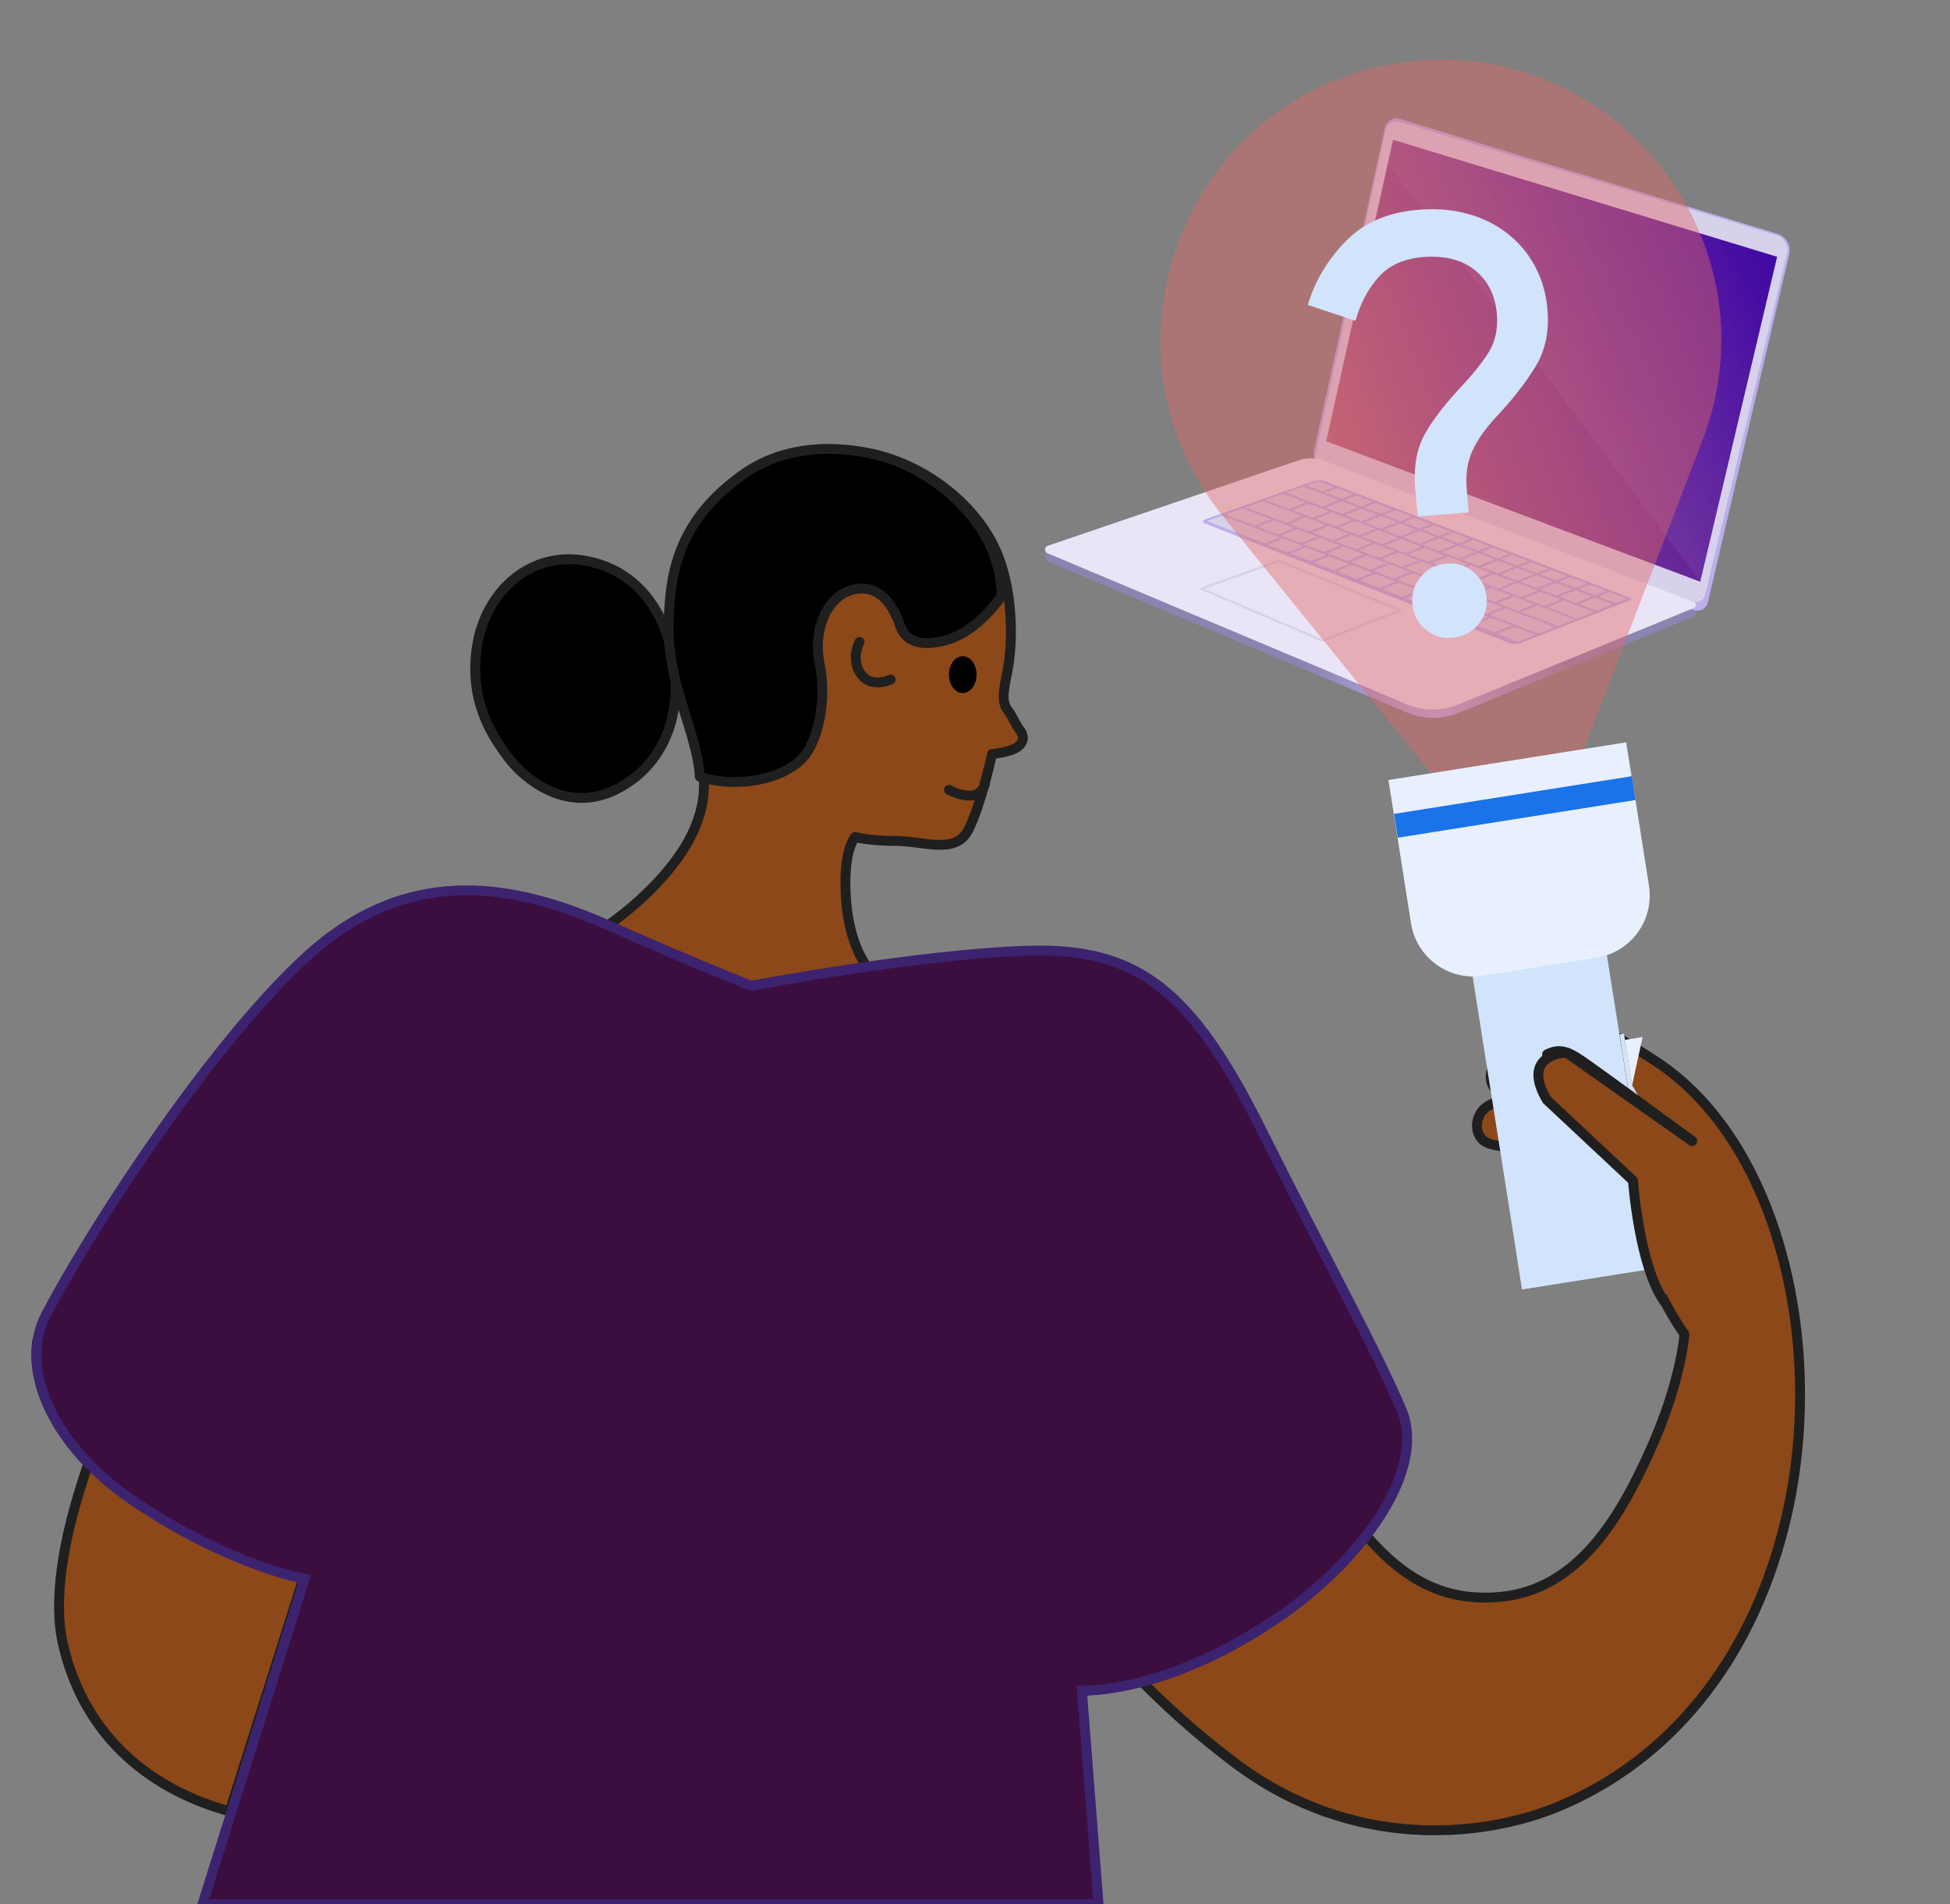 <?xml version="1.0" encoding="utf-8"?>
<!-- Generator: Adobe Illustrator 24.3.0, SVG Export Plug-In . SVG Version: 6.00 Build 0)  -->
<svg version="1.1" id="Layer_1" xmlns="http://www.w3.org/2000/svg" xmlns:xlink="http://www.w3.org/1999/xlink" x="0px" y="0px"
	 viewBox="0 0 890 869" style="enable-background:new 0 0 890 869;" xml:space="preserve">
<rect x="0" y="0" width="890" height="869" fill="#808080" stroke="none"/>
<style type="text/css">
	.st0{fill:#8C4819;stroke:#1F1F1F;stroke-width:4.5;stroke-linecap:round;stroke-linejoin:round;}
	.st1{fill:url(#SVGID_1_);}
	.st2{fill:#BCAEEB;}
	.st3{fill:#D7D1EB;}
	.st4{fill:url(#SVGID_2_);}
	.st5{fill:#E9E5F6;}
	.st6{fill:none;stroke:#D7D1EB;stroke-width:1.044;stroke-miterlimit:10;}
	.st7{opacity:0.2;fill:url(#SVGID_3_);}
	.st8{opacity:0.44;fill:#E26666;}
	.st9{fill:#D2E3FC;}
	.st10{fill:#E8F0FE;}
	.st11{fill:none;stroke:#1A73E8;stroke-width:11;stroke-miterlimit:10;}
	.st12{fill:#1F1F1F;stroke:#1F1F1F;stroke-width:4.5;stroke-linecap:round;stroke-linejoin:round;}
	.st13{stroke:#1F1F1F;stroke-width:4.5;stroke-linecap:round;stroke-linejoin:round;}
	.st14{fill:#3C0E40;stroke:#3C2370;stroke-width:4.5;stroke-miterlimit:10;}
	.st15{fill:none;stroke:#1F1F1F;stroke-width:4.5;stroke-linecap:round;stroke-linejoin:round;}
</style>
<g>
	<g>
		<g>
			<path class="st0" d="M701.7,520.6c-9.3,0.6-11.2,5.6-9.9,11.2c1,4.4,9.7,8.2,16.5,9.2c8,1.2,14.8,4.1,24,9
				c9.2,4.9,11.6,10.1,19.7,11.6c9,1.7,16.5-12.4,6.6-21.4c-8.6-7.8-20.9-11.9-31.3-14.3C716.8,523.5,709.7,520,701.7,520.6
				L701.7,520.6z"/>
			<path class="st0" d="M733.1,505.6c-17.7-4.9-38.3-5.6-50.1-2.5c-10.1,2.7-10.9,13.3-6,17.4c4,3.3,16.3,3.5,22.3,2.7
				c9.8-1.3,36.2,8.2,46,15.5s22.3,2.7,22.6-8.2C768.2,519.7,756.8,512,733.1,505.6z"/>
			<path class="st0" d="M732.9,484.2c-15.8-4.3-34.1-5-44.6-2.2c-9,2.4-9.7,11.9-5.3,15.5c3.6,3,14.6,3.2,19.9,2.4
				c8.8-1.2,32.3,7.3,41,13.8c8.7,6.6,19.9,2.4,20.1-7.3C764.1,496.9,754,490.1,732.9,484.2L732.9,484.2z"/>
		</g>
		<path class="st0" d="M755.9,484.5c-21.1-13.9-43.1-25.6-53.4-26.4c-11.6-1-16,9-8,15.5c6.5,5.3,12.1,9.2,12.1,9.2
			c-6.3,3.4-6.8,13.7,0,19.7c15,13.3,38.9,36.6,38.9,36.6c-1.4,36.4,23.3,69.8,23.3,69.8s-1.4,21.8-16,53.9
			c-13.5,29.8-32.5,62.6-67.9,66c-42.6,4.1-62.1-28.1-84.9-58.7c-1.9-2.5-3.9-5.6-6-9.1c-22.8,1.6-48,11.5-83,34
			c-10.4,6.7-20.2,14.2-29.4,22.4l1.5,2.6c15.5,26,46.3,59.1,81.3,85.2c53.1,39.5,112.2,33.5,146.2,19.6
			c50.9-20.9,87.6-65.9,103.3-126.6C834.5,618.4,813.1,522.1,755.9,484.5L755.9,484.5z"/>
	</g>
	<g>
		<g>
			
				<radialGradient id="SVGID_1_" cx="672.943" cy="199.335" r="65.802" gradientTransform="matrix(-0.974 0.226 0.226 0.974 1265.965 -16.666)" gradientUnits="userSpaceOnUse">
				<stop  offset="0" style="stop-color:#BCAEEB"/>
				<stop  offset="1" style="stop-color:#8D83B0"/>
			</radialGradient>
			<path class="st1" d="M477.3,254.7L477.3,254.7L477,251l5.7,0.5l110.6-37.7c3.6-1.2,7.4-1.1,10.9,0.2l160.5,61.1l9.3,0.8l0.2,3.6
				l0,0c0.1,0.7-0.2,1.5-0.9,1.8l-107.7,44.1c-7.4,3-15.8,3-23.2-0.1l-164.1-69C477.6,256,477.3,255.4,477.3,254.7z"/>
			<path class="st2" d="M639,54.3l172.2,52.4c4,1.2,6.4,5.3,5.4,9.4l-37.1,158.8c-0.7,2.9-3.8,4.6-6.6,3.5l-168.7-64.8
				c-3.3-1.3-5.2-4.7-4.4-8.2l32.3-147.1C632.9,55.2,636,53.3,639,54.3z"/>
			<path class="st3" d="M773.1,274.6L773.1,274.6c2.2,0.7,4.6-0.7,5.1-2.9l37.4-155.8c0.9-3.7-1.3-7.5-4.9-8.6L639,55.7
				c-2.9-0.9-6,0.9-6.6,3.9l-32.3,149.7L773.1,274.6z"/>
			
				<linearGradient id="SVGID_2_" gradientUnits="userSpaceOnUse" x1="817.588" y1="79.29" x2="450.779" y2="33.018" gradientTransform="matrix(-0.974 0.226 0.226 0.974 1265.965 -16.666)">
				<stop  offset="0" style="stop-color:#FFA163"/>
				<stop  offset="0.149" style="stop-color:#DB846F"/>
				<stop  offset="0.45" style="stop-color:#974D87"/>
				<stop  offset="0.702" style="stop-color:#652598"/>
				<stop  offset="0.893" style="stop-color:#460CA2"/>
				<stop  offset="1" style="stop-color:#3B03A6"/>
			</linearGradient>
			<polygon class="st4" points="776,265.5 811.1,117.2 635.8,63.8 605.3,201.4 			"/>
			<path class="st5" d="M773.1,277.5l-107.7,44.1c-7.4,3-15.8,3-23.2-0.1l-164.1-69c-1.5-0.6-1.5-2.8,0.1-3.4L593,210
				c3.6-1.2,7.4-1.1,10.9,0.2l169.1,64.4C774.4,275.1,774.4,277,773.1,277.5z"/>
			<path class="st2" d="M744.1,273.9L694,293.5c-1.6,0.6-3.5,0.6-5.1,0l-139.3-54.7c-0.7-0.3-0.7-1.3,0-1.6l49.8-17.6
				c1.8-0.6,3.7-0.6,5.5,0.1l139.1,53.1C744.6,273,744.6,273.7,744.1,273.9z"/>
			<polygon class="st6" points="639.1,278.6 583.7,256 548.3,268.7 603.7,292.4 			"/>
			<g>
				<polygon class="st3" points="682.2,255.3 674.8,258.2 667.3,255.4 674.7,252.5 				"/>
				<polygon class="st3" points="691,258.7 683.6,261.6 676.2,258.8 683.6,255.9 				"/>
				<polygon class="st3" points="699.9,262.1 692.5,265 685,262.2 692.4,259.2 				"/>
				<polygon class="st3" points="673.3,251.9 665.9,254.9 658.3,252 665.7,249.1 				"/>
				<polygon class="st3" points="637.6,238.4 630.2,241.3 622.8,238.5 630.2,235.5 				"/>
				<polygon class="st3" points="664.3,248.5 656.9,251.4 649.4,248.6 656.8,245.7 				"/>
				<polygon class="st3" points="646.5,241.8 639.1,244.7 631.6,241.8 639,238.9 				"/>
				<polygon class="st3" points="708.8,265.5 701.4,268.4 693.9,265.5 701.3,262.6 				"/>
				<polygon class="st3" points="655.4,245.1 648,248.1 640.5,245.2 647.9,242.3 				"/>
				<polygon class="st3" points="628.8,235 621.4,237.9 613.9,235.1 621.3,232.2 				"/>
				<polygon class="st3" points="626.9,260.5 634.3,257.6 643.5,261.1 636.1,264 				"/>
				<polygon class="st3" points="717.7,268.9 710.3,271.8 702.8,268.9 710.2,266 				"/>
				<polygon class="st3" points="648.1,268.6 655.5,265.6 664.7,269.1 657.3,272.1 				"/>
				<polygon class="st3" points="616.4,256.5 623.8,253.6 632.9,257 625.5,260 				"/>
				<polygon class="st3" points="637.5,264.5 644.9,261.6 654.1,265.1 646.7,268 				"/>
				<polygon class="st3" points="658.7,272.6 666.1,269.7 675.2,273.1 667.8,276.1 				"/>
				<polygon class="st3" points="683.6,275.3 691,272.3 700.2,275.8 692.8,278.8 				"/>
				<polygon class="st3" points="695.6,273 703.1,270.1 712.3,273.6 704.8,276.5 				"/>
				<polygon class="st3" points="669.2,276.6 676.6,273.7 685.8,277.2 678.4,280.1 				"/>
				<polygon class="st3" points="662.5,267.2 669.9,264.3 679.1,267.8 671.7,270.7 				"/>
				<polygon class="st3" points="680.5,261.5 673.1,264.5 663.9,261 671.4,258 				"/>
				<polygon class="st3" points="670,257.5 662.5,260.4 653.3,256.9 660.8,254 				"/>
				<polygon class="st3" points="691.1,265.6 683.7,268.5 674.5,265 681.9,262.1 				"/>
				<polygon class="st3" points="673.1,271.3 680.5,268.3 689.6,271.8 682.2,274.7 				"/>
				<polygon class="st3" points="701.7,269.6 694.2,272.5 685.1,269 692.5,266.1 				"/>
				<polygon class="st3" points="659.4,253.5 651.9,256.4 642.8,252.9 650.2,250 				"/>
				<polygon class="st3" points="711.7,272.3 719.1,269.4 726.6,272.2 719.2,275.2 				"/>
				<polygon class="st3" points="736,275.9 728.6,278.8 720.6,275.7 728,272.8 				"/>
				<polygon class="st3" points="648.8,249.5 641.4,252.4 632.2,248.9 639.6,246 				"/>
				<polygon class="st3" points="619.9,231.6 612.5,234.5 605,231.7 612.4,228.8 				"/>
				<polygon class="st3" points="621.6,244.9 629.1,241.9 638.2,245.4 630.8,248.4 				"/>
				<polygon class="st3" points="600.5,236.8 607.9,233.9 617.1,237.4 609.6,240.3 				"/>
				<polygon class="st3" points="609.6,247.1 617,244.2 626.2,247.7 618.8,250.6 				"/>
				<polygon class="st3" points="618.5,237.9 627.7,241.4 620.2,244.3 611,240.8 				"/>
				<polygon class="st3" points="589.9,232.8 597.3,229.9 606.5,233.4 599.1,236.3 				"/>
				<polygon class="st3" points="620.2,251.1 627.6,248.2 636.8,251.7 629.4,254.6 				"/>
				<polygon class="st3" points="641.3,259.2 648.7,256.2 657.9,259.7 650.5,262.7 				"/>
				<polygon class="st3" points="605.8,252.5 613.2,249.5 622.4,253 615,256 				"/>
				<polygon class="st3" points="651.9,263.2 659.3,260.3 668.5,263.8 661.1,266.7 				"/>
				<polygon class="st3" points="630.8,255.2 638.2,252.2 647.3,255.7 639.9,258.6 				"/>
				<polygon class="st3" points="647.9,241.2 640.4,238.4 645.6,236.3 653.1,239.2 				"/>
				<polygon class="st3" points="651.9,277 659.5,274 668.7,277.5 661.1,280.5 661.1,280.5 				"/>
				<polygon class="st3" points="638.4,265.9 647.5,269.4 640.1,272.4 630.9,268.8 				"/>
				<polygon class="st3" points="648.9,270 658.1,273.5 650.6,276.4 641.5,272.9 				"/>
				<polygon class="st3" points="706.2,277.1 713.7,274.1 727.4,279.4 720,282.3 				"/>
				<polygon class="st3" points="682.3,288.8 672.9,285.1 680.7,282 689.9,285.5 682.2,288.5 				"/>
				<polygon class="st3" points="694.2,279.3 701.6,276.4 718.6,282.8 711.2,285.7 				"/>
				<polygon class="st3" points="679.8,280.6 687.2,277.7 709.8,286.3 702.3,289.2 				"/>
				<polygon class="st3" points="617.2,257.9 626.4,261.4 619.1,264.3 610,260.7 				"/>
				<polygon class="st3" points="662.5,281.1 670.1,278 679.3,281.5 671.6,284.5 671.7,284.6 				"/>
				<polygon class="st3" points="627.8,261.9 637,265.4 629.6,268.3 620.5,264.8 				"/>
				<polygon class="st3" points="691.3,286.1 700.9,289.7 692.9,292.9 683.4,289.2 				"/>
				<polygon class="st3" points="606.6,253.9 615.8,257.4 608.6,260.2 599.5,256.7 				"/>
				<polygon class="st3" points="559.3,234.8 567.1,232 580.1,236.9 572.7,239.9 				"/>
				<polygon class="st3" points="584.1,245.3 577.2,248 550.8,237.8 557.8,235.3 				"/>
				<polygon class="st3" points="603.5,224.3 596.3,221.5 601.7,219.6 608.7,222.3 				"/>
				<polygon class="st3" points="585.5,245.8 594.6,249.3 587.6,252.1 578.6,248.6 				"/>
				<polygon class="st3" points="596,249.8 605.2,253.3 598.1,256.1 589,252.6 				"/>
				<polygon class="st3" points="601.2,245 593.8,247.9 584.6,244.4 592,241.5 				"/>
				<polygon class="st3" points="574.1,240.4 581.5,237.5 590.6,240.9 583.2,243.9 				"/>
				<polygon class="st3" points="568.5,231.5 576.3,228.7 594.5,235.6 587.1,238.5 				"/>
				<polygon class="st3" points="639,237.8 631.6,235 636.8,232.9 644.2,235.8 				"/>
				<polygon class="st3" points="621.3,231.1 613.8,228.2 619,226.2 626.5,229 				"/>
				<polygon class="st3" points="611,228.2 603.6,231.2 587,224.8 594.8,222.1 				"/>
				<polygon class="st3" points="630.2,234.5 622.7,231.6 627.9,229.6 635.4,232.4 				"/>
				<polygon class="st3" points="617.6,225.6 612.4,227.7 604.9,224.8 610.1,222.8 				"/>
				<polygon class="st3" points="606.4,240.1 615.6,243.6 608.2,246.6 599,243.1 				"/>
				<polygon class="st3" points="588.5,239.1 595.9,236.1 605,239.6 597.6,242.5 				"/>
				<polygon class="st3" points="595.9,229.3 588.5,232.3 577.8,228.2 585.6,225.4 				"/>
				<polygon class="st3" points="595.2,248.4 602.6,245.5 611.8,249 604.4,251.9 				"/>
				<polygon class="st3" points="701.3,261.5 693.8,258.7 699.1,256.6 706.5,259.5 				"/>
				<polygon class="st3" points="719.1,268.3 711.6,265.5 716.8,263.4 724.3,266.2 				"/>
				<polygon class="st3" points="737.4,275.3 729.4,272.2 734.6,270.2 742.6,273.2 				"/>
				<polygon class="st3" points="656.8,244.6 649.3,241.7 654.5,239.7 662,242.5 				"/>
				<polygon class="st3" points="728,271.7 720.5,268.8 725.7,266.8 733.2,269.6 				"/>
				<polygon class="st3" points="710.2,264.9 702.7,262.1 707.9,260 715.4,262.9 				"/>
				<polygon class="st3" points="692.4,258.2 685,255.3 690.2,253.2 697.7,256.1 				"/>
				<polygon class="st3" points="665.7,248 658.2,245.1 663.4,243.1 670.9,245.9 				"/>
				<polygon class="st3" points="674.7,251.4 667.1,248.5 672.3,246.4 679.9,249.3 				"/>
				<polygon class="st3" points="683.6,254.8 676.1,251.9 681.3,249.9 688.8,252.7 				"/>
			</g>
			
				<linearGradient id="SVGID_3_" gradientUnits="userSpaceOnUse" x1="855.885" y1="162.053" x2="480.854" y2="6.243" gradientTransform="matrix(-0.974 0.226 0.226 0.974 1265.965 -16.666)">
				<stop  offset="0" style="stop-color:#FFFFFF"/>
				<stop  offset="1" style="stop-color:#FFFFFF;stop-opacity:0"/>
			</linearGradient>
			<polygon class="st7" points="635.8,63.8 811.1,117.2 776,265.5 633.4,74.7 			"/>
		</g>
	</g>
	<g>
		<path class="st8" d="M637.6,28.9C734.8,13.5,812.2,109.2,777,201l-79.4,206.8L558.2,235.7C496.3,159.2,540.4,44.3,637.6,28.9z"/>
		<path class="st9" d="M645.9,222.9c-0.7-8.9,0.4-16.4,3.3-22.6c2.9-6.1,8.4-13.7,16.5-22.5c6.6-7,11.3-12.9,14.1-17.6
			c2.8-4.8,3.9-10.4,3.4-16.8c-0.7-8.5-4-15.2-9.9-20c-5.9-4.8-13.8-6.8-23.6-6.1c-8.9,0.7-15.8,3.8-20.6,9.3
			c-4.9,5.5-8.3,12.1-10.4,19.8l-21.8-7.2c3.1-10.6,8.8-20.3,17.1-28.9c8.3-8.6,19.5-13.5,33.8-14.6c10.7-0.8,20.3,0.6,29,4.3
			c8.6,3.7,15.5,9.2,20.7,16.5c5.1,7.3,8.1,15.7,8.8,25.1c0.8,9.8-1,18.3-5.4,25.6c-4.4,7.2-10.1,14.6-17.2,22.2
			c-5.5,5.8-9.3,11.2-11.6,16.2c-2.3,5-3.2,10.7-2.7,17.1l0.9,11.2l-23.2,1.8L645.9,222.9L645.9,222.9z M650.5,287.2
			c-3.6-3-5.5-7-5.9-11.8c-0.4-4.6,1-8.7,4-12.3c3-3.6,6.9-5.5,11.5-5.9c4.8-0.4,9,0.9,12.5,4c3.6,3,5.5,6.9,5.9,11.5
			c0.4,4.8-0.9,9-4,12.5c-3,3.6-7,5.5-11.8,5.9C658.2,291.5,654.1,290.2,650.5,287.2L650.5,287.2z"/>
		<path class="st9" d="M671.9,444.3l61.3-9.7L756,578.8l-61.3,9.7L671.9,444.3z"/>
		<path class="st9" d="M692.5,574.3l61.3-9.7l2.2,14.1l-61.3,9.7L692.5,574.3z"/>
		<path class="st10" d="M633.7,356l108.5-17.2l3.3,20.8L637,376.9L633.7,356z M745.6,359.7L637,376.9l7,44.5
			c2.5,15.7,17.2,26.4,32.9,23.9l51.8-8.2c15.7-2.5,26.4-17.2,23.9-32.9L745.6,359.7z"/>
		<g>
			<path class="st9" d="M744.9,495.4l3.3,20.8l8.1-1.3L744.9,495.4z"/>
			<path class="st9" d="M744.9,495.4l3.3,20.8l8.1-1.3L744.9,495.4z"/>
		</g>
		<path class="st10" d="M744.9,495.4l-3.3-20.8l8.1-1.3L744.9,495.4z"/>
		<path class="st9" d="M739.2,472.1l2-0.3l7.5,47.2l-2,0.3L739.2,472.1z"/>
		<path class="st11" d="M637.1,376.9l108.5-17.2"/>
	</g>
	<g>
		<path class="st12" d="M642,653.6c-1.3-8.3-7-10.2-17.7-10.7c-26-1.2-53.6,7.8-94.6,34.2C494.2,700,465,732.9,465,748.2
			c0,15.3,10.9,22.2,28.8,23.3c0,0,39.1,1.8,91.3-34.6C616.8,714.7,644.1,680.3,642,653.6L642,653.6z"/>
		<path class="st12" d="M162.2,647.1c-15.1-10-45.2-25.5-70.6-35.7c-22.8-9.1-69.1-19.7-74.6,0.7c-3.4,23.4,13.2,52.5,44.8,73.5
			c38.3,25.6,70.3,33.5,77.1,34.9L162.2,647.1z"/>
		<g>
			<path class="st13" d="M306.8,298.6c5.5,26.6-3.6,50.9-26,61.9c-20.7,10.2-40.4-2.6-50.5-17c-5.2-7.5-16.7-23.5-12.5-49.1
				c3.9-24.2,24.4-43.8,50.8-38.2C288.2,260.3,302,275.3,306.8,298.6L306.8,298.6z"/>
			<path class="st0" d="M460.8,325.2c-4-4.4-3-8.7-0.8-20s3-37.7-6.9-56.9c-9.8-19.3-31.3-35.7-52.8-40.4c-21.5-4.7-42.9-2.6-60,9.8
				c-18.1,13.1-29.7,29.3-32.4,53.5c-2.6,23.3,0.4,35.7,6.9,56.4s9.5,32.8,2.5,49.8c-6.9,17.1-24.7,34.6-41.1,45.8
				c-8.1-3.6-16.4-6.8-24.9-9.5c2.3,22.1,23.8,59.4,72.9,64.4c37.6,3.8,78.5-21.5,100.9-39.9c-10.7,1.2-28.7,3.8-28.7,3.8
				s-9.2-9.7-10.4-33.7c-1.1-20.7,4.3-26.3,4.3-26.3s5.8,1.8,18.5,1.8c12.7,0,27.3,6.4,33.1-4.9s10.9-34.8,10.9-34.8
				c2.7-0.2,5.4-0.7,8-1.5c5.9-1.8,8-5.8,4-10.2L460.8,325.2z M154.6,669.3l6.7-21.1c-15.1-10-45.2-25.5-70.6-35.7
				c-7.6-3-15.5-5.5-23.5-7.4c-18.1,36.3-48,104.5-38.4,145.6c10.2,43.7,42,66.7,76,76L154.6,669.3L154.6,669.3z"/>
			<path class="st13" d="M457.2,271.9c-0.2-8.4-2.2-16.7-5.9-24.3c-9.8-19.3-31.3-35.7-52.8-40.4c-21.5-4.7-42.9-2.6-60,9.8
				c-18.1,13.1-29.7,29.3-32.4,53.5c-2.6,23.3,0.4,35.7,6.9,56.4c3.5,11,5.9,19.5,6.4,27.6c13.5,4.6,34.7,2.9,46-7.6
				c8.4-7.9,12-28.2,8.7-44c-3.2-15.4,3.3-30.2,14.2-33.5c13.7-4.1,20,8.6,22.4,15.9c2.4,7.3,9.2,10.2,21.4,6.8
				C442.1,289.3,451.5,280.2,457.2,271.9z"/>
			<ellipse cx="439.4" cy="307.9" rx="6.3" ry="8.4"/>
			<path class="st0" d="M392.3,293c-3.5,7-1.3,14.6,3.6,17.3c4.6,2.6,9.9,0.1,10.6-0.2"/>
			<path class="st0" d="M433.1,360.5c6.6,3.4,12.4,3.3,14.3,0.8c0.4-0.5,2.4-2.3,2.1-4.3"/>
		</g>
		<path class="st14" d="M21.1,599.8c25.9-48.9,88.8-142.6,131-173.2c42.2-30.6,85.9-21.8,125.2-4.4s65.5,27.7,65.5,27.7
			s77.1-14.6,126.6-16s74.2,17.5,106.2,81.5c32,64,52.4,100.4,64.1,128.1c11.7,27.6-18.5,68.4-54.6,93.5
			c-52.2,36.4-91.3,34.6-91.3,34.6l7.6,97.5h-409L139,720.6c0,0-33.5-5.8-77.1-34.9C24.4,660.7,8,624.5,21.1,599.8z"/>
	</g>
	<g>
		<path class="st15" d="M706.1,481.2c6.6-3.4,10.9-0.5,18.2,4.6c7.3,5.1,48,34.9,48,34.9"/>
		<path class="st0" d="M772.3,520.8l-57.4-40.4c0,0-21.3,0.5-8.9,21.6l39.3,36.8c0,0,2.8,39.4,14.5,55.5"/>
	</g>
</g>
</svg>
